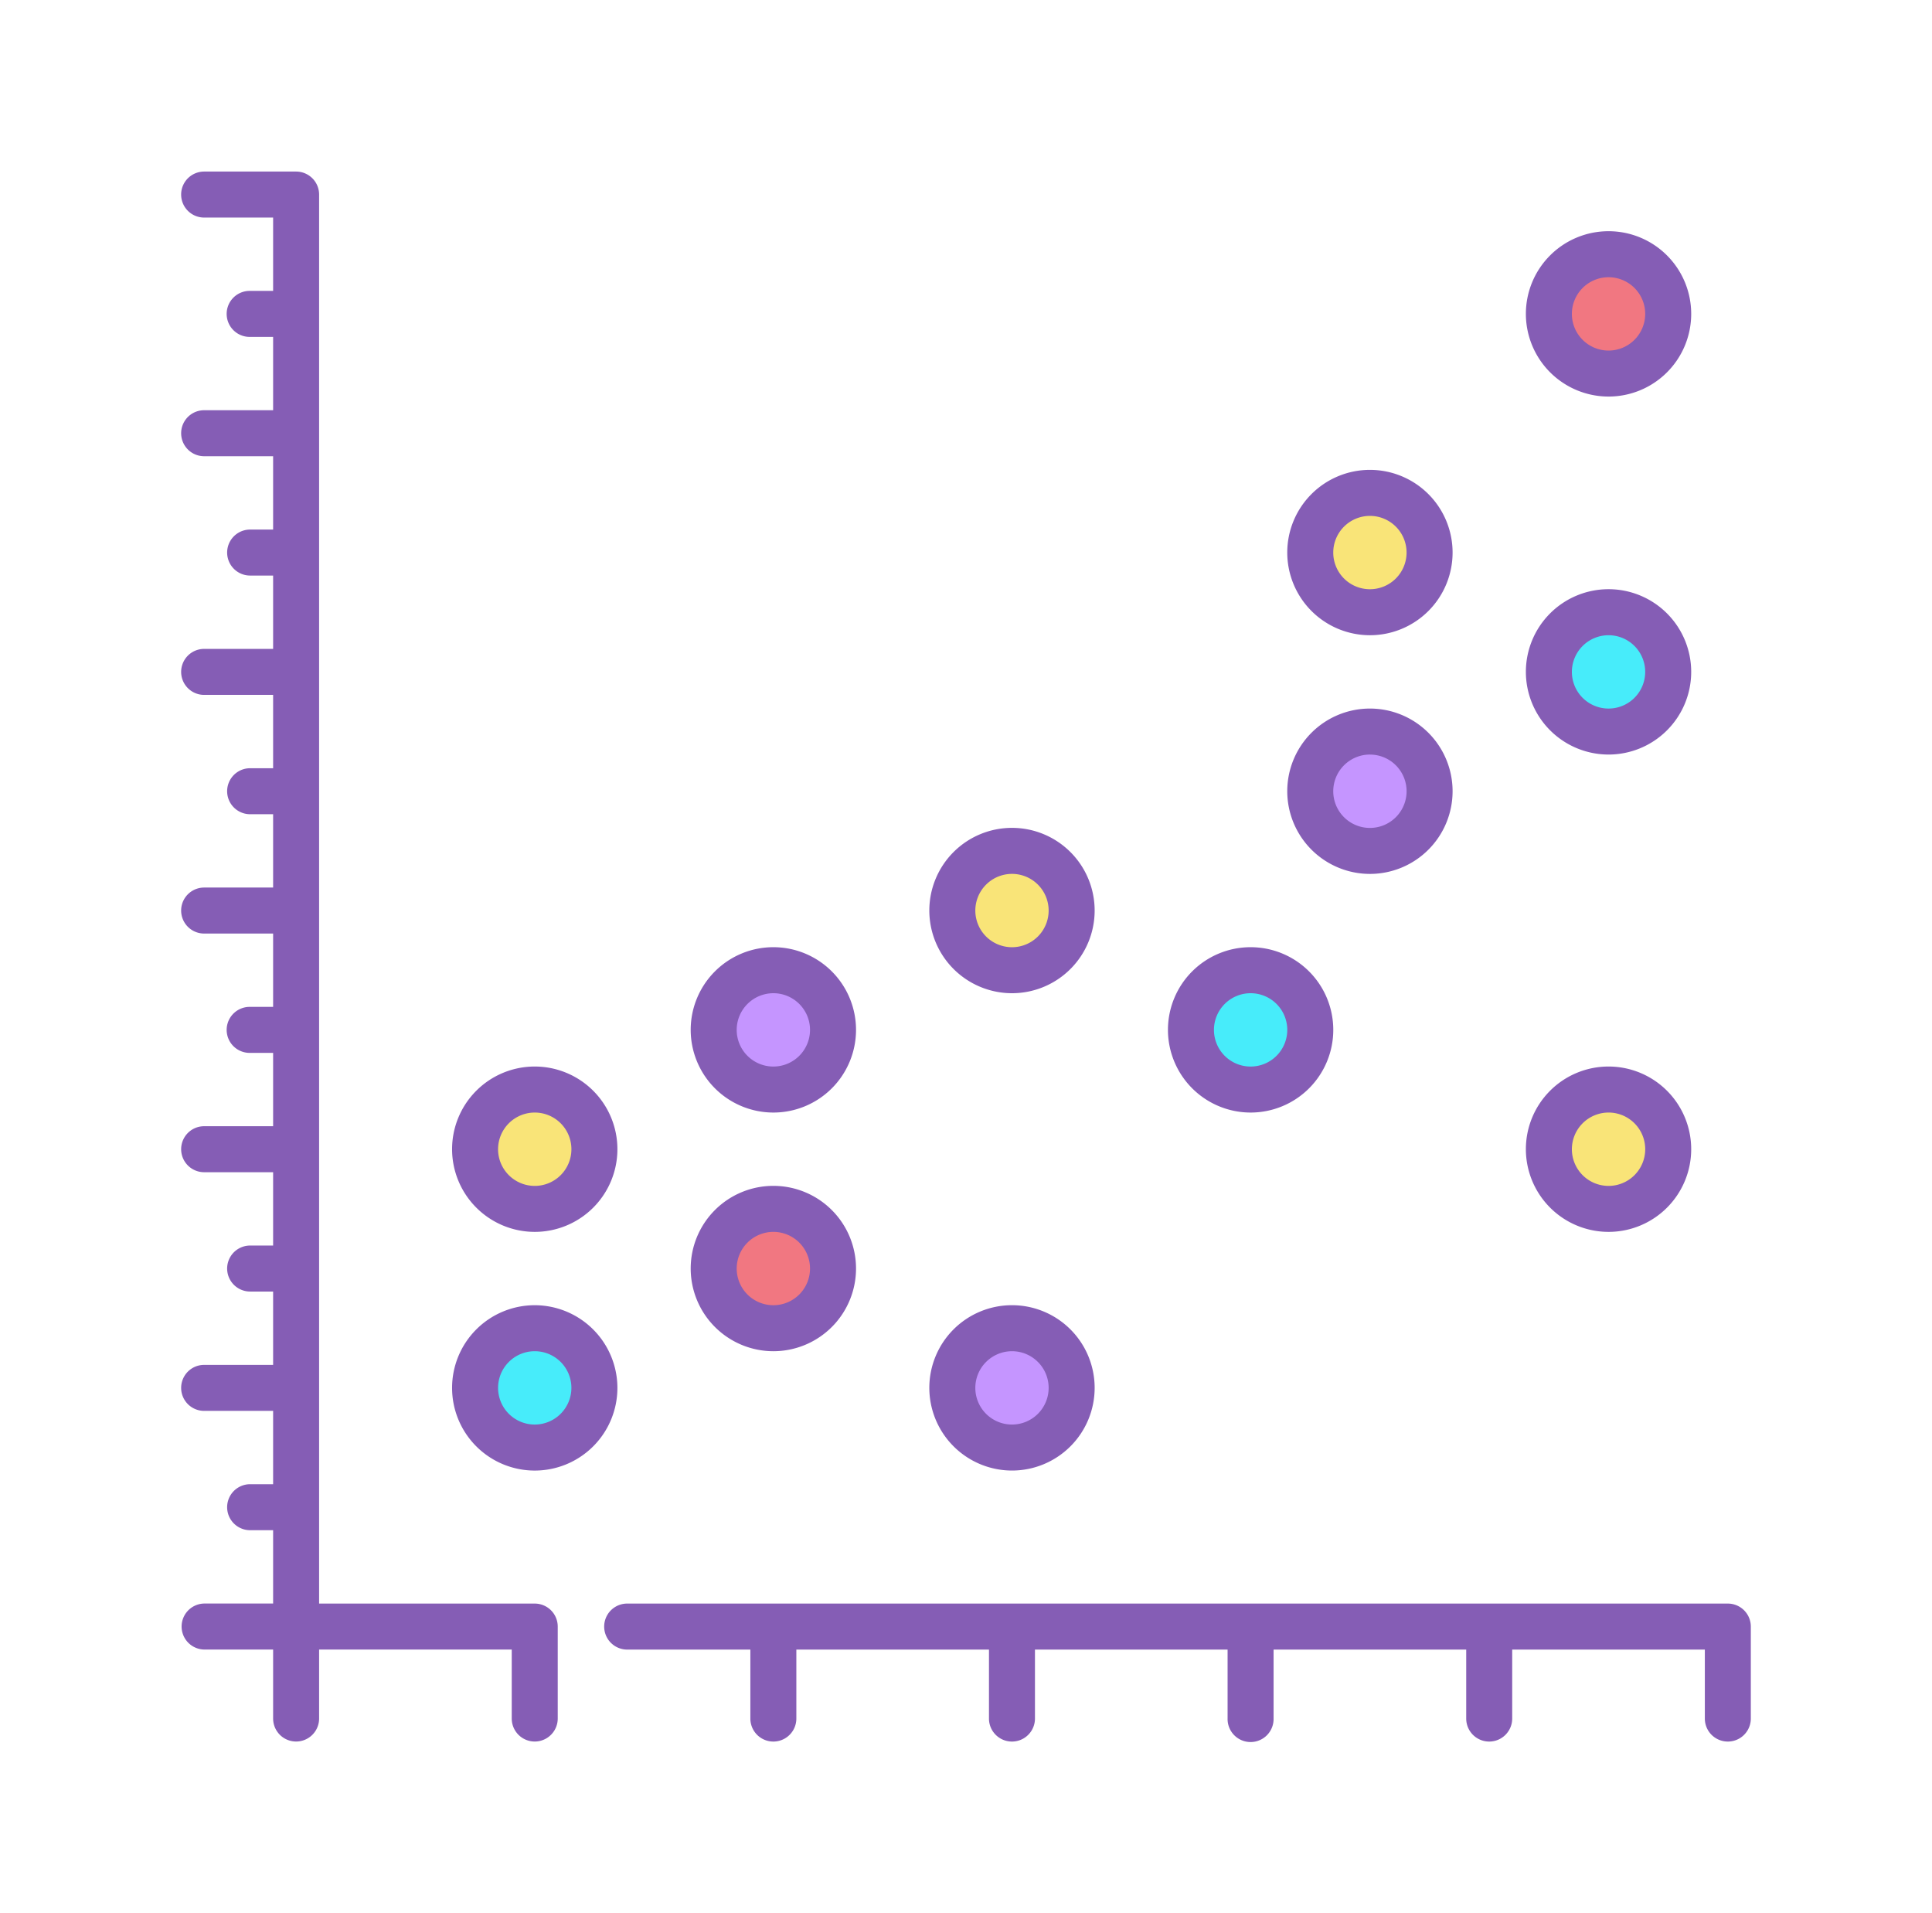 <svg xmlns="http://www.w3.org/2000/svg" width="201" height="199" viewBox="0 0 201 199">
  <g id="Grupo_59820" data-name="Grupo 59820" transform="translate(-325.21 -3822.996)">
    <g id="Grupo_59831" data-name="Grupo 59831">
      <circle id="Elipse_4160" data-name="Elipse 4160" cx="6.206" cy="6.206" r="6.206" transform="translate(374.636 3961.157)" fill="#47ecfa"/>
      <circle id="Elipse_4161" data-name="Elipse 4161" cx="6.206" cy="6.206" r="6.206" transform="translate(374.636 3936.331)" fill="#f9e478"/>
      <circle id="Elipse_4162" data-name="Elipse 4162" cx="6.206" cy="6.206" r="6.206" transform="translate(399.462 3948.744)" fill="#f17781"/>
      <circle id="Elipse_4163" data-name="Elipse 4163" cx="6.206" cy="6.206" r="6.206" transform="translate(399.462 3923.918)" fill="#c595ff"/>
      <circle id="Elipse_4164" data-name="Elipse 4164" cx="6.206" cy="6.206" r="6.206" transform="translate(424.288 3961.157)" fill="#c595ff"/>
      <circle id="Elipse_4165" data-name="Elipse 4165" cx="6.206" cy="6.206" r="6.206" transform="translate(424.288 3911.505)" fill="#f9e478"/>
      <circle id="Elipse_4166" data-name="Elipse 4166" cx="6.206" cy="6.206" r="6.206" transform="translate(449.113 3923.918)" fill="#47ecfa"/>
      <circle id="Elipse_4167" data-name="Elipse 4167" cx="6.206" cy="6.206" r="6.206" transform="translate(461.526 3899.092)" fill="#c595ff"/>
      <circle id="Elipse_4168" data-name="Elipse 4168" cx="6.206" cy="6.206" r="6.206" transform="translate(461.526 3874.267)" fill="#f9e478"/>
      <circle id="Elipse_4169" data-name="Elipse 4169" cx="6.206" cy="6.206" r="6.206" transform="translate(486.352 3886.68)" fill="#47ecfa"/>
      <circle id="Elipse_4170" data-name="Elipse 4170" cx="6.206" cy="6.206" r="6.206" transform="translate(486.352 3936.331)" fill="#f9e478"/>
      <circle id="Elipse_4171" data-name="Elipse 4171" cx="6.206" cy="6.206" r="6.206" transform="translate(486.352 3849.441)" fill="#f17781"/>
      <path id="Trazado_108451" data-name="Trazado 108451" d="M380.843,3989.8H358.409V3843.234a2.392,2.392,0,0,0-2.392-2.392h-9.569a2.392,2.392,0,0,0,0,4.785h7.177v7.628h-2.392a2.393,2.393,0,1,0,0,4.785h2.392v7.628h-7.177a2.392,2.392,0,1,0,0,4.784h7.177v7.629h-2.392a2.392,2.392,0,1,0,0,4.784h2.392v7.629h-7.177a2.392,2.392,0,0,0,0,4.784h7.177v7.628h-2.392a2.392,2.392,0,1,0,0,4.785h2.392v7.628h-7.177a2.392,2.392,0,0,0,0,4.785h7.177v7.628h-2.392a2.393,2.393,0,1,0,0,4.785h2.392v7.628h-7.177a2.392,2.392,0,1,0,0,4.784h7.177v7.629h-2.392a2.392,2.392,0,1,0,0,4.784h2.392v7.629h-7.177a2.392,2.392,0,1,0,0,4.784h7.177v7.628h-2.392a2.392,2.392,0,1,0,0,4.785h2.392v7.628h-7.177a2.393,2.393,0,0,0,0,4.785h7.177v7.176a2.392,2.392,0,1,0,4.784,0v-7.176H378.45v7.176a2.392,2.392,0,1,0,4.785,0v-9.568A2.392,2.392,0,0,0,380.843,3989.8Z" fill="#855db5"/>
      <path id="Trazado_108452" data-name="Trazado 108452" d="M504.971,3989.8H390.411a2.393,2.393,0,0,0,0,4.785h12.865v7.176a2.392,2.392,0,1,0,4.784,0v-7.176H428.1v7.176a2.392,2.392,0,1,0,4.784,0v-7.176h20.041v7.176a2.393,2.393,0,1,0,4.785,0v-7.176h20.041v7.176a2.392,2.392,0,1,0,4.784,0v-7.176h20.042v7.176a2.392,2.392,0,1,0,4.784,0v-9.568A2.392,2.392,0,0,0,504.971,3989.8Z" fill="#855db5"/>
      <path id="Trazado_108453" data-name="Trazado 108453" d="M380.843,3958.764a8.6,8.6,0,1,0,8.6,8.6A8.609,8.609,0,0,0,380.843,3958.764Zm0,12.413a3.814,3.814,0,1,1,3.814-3.814A3.819,3.819,0,0,1,380.843,3971.177Z" fill="#855db5"/>
      <path id="Trazado_108454" data-name="Trazado 108454" d="M380.843,3951.136a8.6,8.6,0,1,0-8.6-8.6A8.608,8.608,0,0,0,380.843,3951.136Zm0-12.413a3.815,3.815,0,1,1-3.815,3.814A3.819,3.819,0,0,1,380.843,3938.723Z" fill="#855db5"/>
      <path id="Trazado_108455" data-name="Trazado 108455" d="M405.668,3963.549a8.6,8.6,0,1,0-8.6-8.6,8.609,8.609,0,0,0,8.6,8.6Zm0-12.413a3.814,3.814,0,1,1-3.814,3.814,3.819,3.819,0,0,1,3.814-3.814Z" fill="#855db5"/>
      <path id="Trazado_108456" data-name="Trazado 108456" d="M405.668,3938.723a8.6,8.6,0,1,0-8.6-8.6,8.608,8.608,0,0,0,8.6,8.6Zm0-12.413a3.814,3.814,0,1,1-3.814,3.814,3.819,3.819,0,0,1,3.814-3.814Z" fill="#855db5"/>
      <path id="Trazado_108457" data-name="Trazado 108457" d="M430.494,3975.962a8.6,8.6,0,1,0-8.6-8.6A8.609,8.609,0,0,0,430.494,3975.962Zm0-12.413a3.814,3.814,0,1,1-3.814,3.814A3.818,3.818,0,0,1,430.494,3963.549Z" fill="#855db5"/>
      <path id="Trazado_108458" data-name="Trazado 108458" d="M430.494,3926.31a8.6,8.6,0,1,0-8.6-8.6A8.609,8.609,0,0,0,430.494,3926.31Zm0-12.413a3.814,3.814,0,1,1-3.814,3.815,3.819,3.819,0,0,1,3.814-3.815Z" fill="#855db5"/>
      <path id="Trazado_108459" data-name="Trazado 108459" d="M455.32,3938.723a8.6,8.6,0,1,0-8.6-8.6A8.608,8.608,0,0,0,455.32,3938.723Zm0-12.413a3.814,3.814,0,1,1-3.814,3.814A3.818,3.818,0,0,1,455.32,3926.31Z" fill="#855db5"/>
      <path id="Trazado_108460" data-name="Trazado 108460" d="M467.733,3913.9a8.6,8.6,0,1,0-8.6-8.6A8.608,8.608,0,0,0,467.733,3913.9Zm0-12.413a3.815,3.815,0,1,1-3.815,3.815A3.819,3.819,0,0,1,467.733,3901.484Z" fill="#855db5"/>
      <path id="Trazado_108461" data-name="Trazado 108461" d="M467.733,3889.072a8.6,8.6,0,1,0-8.6-8.6A8.608,8.608,0,0,0,467.733,3889.072Zm0-12.413a3.814,3.814,0,1,1-3.815,3.814A3.818,3.818,0,0,1,467.733,3876.659Z" fill="#855db5"/>
      <path id="Trazado_108462" data-name="Trazado 108462" d="M492.558,3901.484a8.6,8.6,0,1,0-8.6-8.6A8.608,8.608,0,0,0,492.558,3901.484Zm0-12.412a3.814,3.814,0,1,1-3.814,3.814,3.818,3.818,0,0,1,3.814-3.814Z" fill="#855db5"/>
      <path id="Trazado_108463" data-name="Trazado 108463" d="M492.558,3951.136a8.6,8.6,0,1,0-8.6-8.6A8.609,8.609,0,0,0,492.558,3951.136Zm0-12.413a3.815,3.815,0,1,1-3.814,3.814A3.819,3.819,0,0,1,492.558,3938.723Z" fill="#855db5"/>
      <path id="Trazado_108464" data-name="Trazado 108464" d="M492.558,3864.246a8.6,8.6,0,1,0-8.6-8.6A8.609,8.609,0,0,0,492.558,3864.246Zm0-12.413a3.814,3.814,0,1,1-3.814,3.814A3.818,3.818,0,0,1,492.558,3851.833Z" fill="#855db5"/>
    </g>
    <rect id="Rectángulo_6365" data-name="Rectángulo 6365" width="201" height="199" transform="translate(325.21 3822.996)" fill="none"/>
  </g>
</svg>
